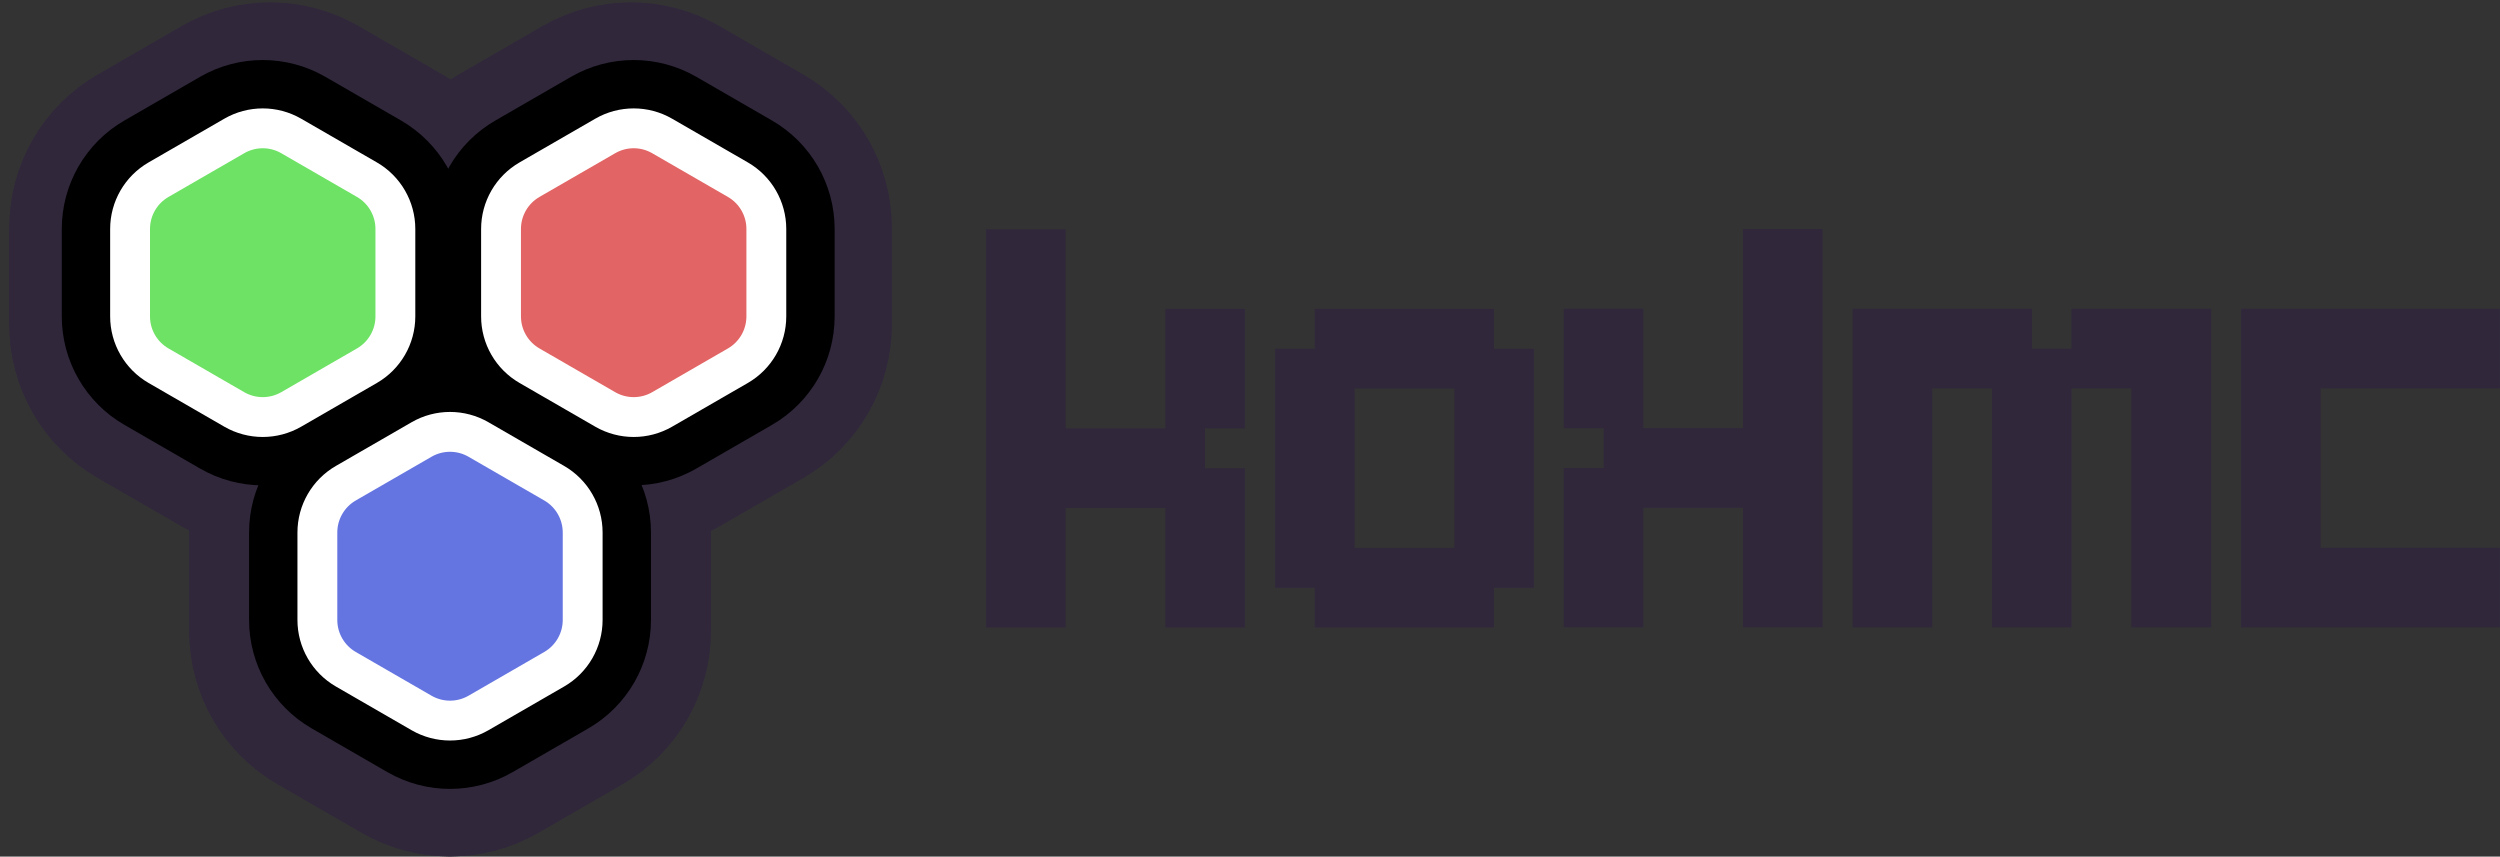 <svg width="251" height="86" viewBox="0 0 251 86" fill="none" xmlns="http://www.w3.org/2000/svg">
<rect x="0" y="0" width="251" height="86" fill="#333333" stroke="none"/>
<path d="M42.742 44.525C44.253 43.653 46.114 43.653 47.625 44.525L56.061 49.396C57.572 50.268 58.503 51.88 58.503 53.625V63.367C58.503 65.111 57.572 66.723 56.061 67.595L47.625 72.466C46.114 73.338 44.253 73.338 42.742 72.466L34.306 67.595C32.795 66.723 31.864 65.111 31.864 63.367V53.625C31.864 51.88 32.795 50.268 34.306 49.396L42.742 44.525Z" fill="#30273B"/>
<path d="M42.742 44.525C44.253 43.653 46.114 43.653 47.625 44.525L56.061 49.396C57.572 50.268 58.503 51.88 58.503 53.625V63.367C58.503 65.111 57.572 66.723 56.061 67.595L47.625 72.466C46.114 73.338 44.253 73.338 42.742 72.466L34.306 67.595C32.795 66.723 31.864 65.111 31.864 63.367V53.625C31.864 51.88 32.795 50.268 34.306 49.396L42.742 44.525Z" fill="#30273B"/>
<path d="M60.905 13.766C62.416 12.894 64.277 12.894 65.787 13.766L74.224 18.637C75.735 19.509 76.665 21.121 76.665 22.865V32.607C76.665 34.351 75.735 35.963 74.224 36.835L65.787 41.706C64.277 42.578 62.416 42.578 60.905 41.706L52.468 36.835C50.958 35.963 50.027 34.351 50.027 32.607V22.865C50.027 21.121 50.958 19.509 52.468 18.637L60.905 13.766Z" fill="#30273B"/>
<path d="M60.905 13.766C62.416 12.894 64.277 12.894 65.787 13.766L74.224 18.637C75.735 19.509 76.665 21.121 76.665 22.865V32.607C76.665 34.351 75.735 35.963 74.224 36.835L65.787 41.706C64.277 42.578 62.416 42.578 60.905 41.706L52.468 36.835C50.958 35.963 50.027 34.351 50.027 32.607V22.865C50.027 21.121 50.958 19.509 52.468 18.637L60.905 13.766Z" fill="#30273B"/>
<path d="M24.677 13.766C26.188 12.894 28.049 12.894 29.56 13.766L37.996 18.637C39.507 19.509 40.438 21.121 40.438 22.865V32.607C40.438 34.351 39.507 35.963 37.996 36.835L29.56 41.706C28.049 42.578 26.188 42.578 24.677 41.706L16.241 36.835C14.73 35.963 13.8 34.351 13.8 32.607V22.865C13.8 21.121 14.73 19.509 16.241 18.637L24.677 13.766Z" fill="#30273B"/>
<path d="M24.677 13.766C26.188 12.894 28.049 12.894 29.56 13.766L37.996 18.637C39.507 19.509 40.438 21.121 40.438 22.865V32.607C40.438 34.351 39.507 35.963 37.996 36.835L29.56 41.706C28.049 42.578 26.188 42.578 24.677 41.706L16.241 36.835C14.73 35.963 13.8 34.351 13.8 32.607V22.865C13.8 21.121 14.73 19.509 16.241 18.637L24.677 13.766Z" fill="#30273B"/>
<path d="M42.742 44.525C44.253 43.653 46.114 43.653 47.625 44.525L56.061 49.396C57.572 50.268 58.503 51.88 58.503 53.625V63.367C58.503 65.111 57.572 66.723 56.061 67.595L47.625 72.466C46.114 73.338 44.253 73.338 42.742 72.466L34.306 67.595C32.795 66.723 31.864 65.111 31.864 63.367V53.625C31.864 51.88 32.795 50.268 34.306 49.396L42.742 44.525Z" stroke="#30273B" stroke-width="25.718" stroke-linecap="round"/>
<path d="M42.742 44.525C44.253 43.653 46.114 43.653 47.625 44.525L56.061 49.396C57.572 50.268 58.503 51.88 58.503 53.625V63.367C58.503 65.111 57.572 66.723 56.061 67.595L47.625 72.466C46.114 73.338 44.253 73.338 42.742 72.466L34.306 67.595C32.795 66.723 31.864 65.111 31.864 63.367V53.625C31.864 51.88 32.795 50.268 34.306 49.396L42.742 44.525Z" stroke="#30273B" stroke-width="25.718" stroke-linecap="round"/>
<path d="M60.905 13.766C62.416 12.894 64.277 12.894 65.787 13.766L74.224 18.637C75.735 19.509 76.665 21.121 76.665 22.865V32.607C76.665 34.351 75.735 35.963 74.224 36.835L65.787 41.706C64.277 42.578 62.416 42.578 60.905 41.706L52.468 36.835C50.958 35.963 50.027 34.351 50.027 32.607V22.865C50.027 21.121 50.958 19.509 52.468 18.637L60.905 13.766Z" stroke="#30273B" stroke-width="25.718" stroke-linecap="round"/>
<path d="M60.905 13.766C62.416 12.894 64.277 12.894 65.787 13.766L74.224 18.637C75.735 19.509 76.665 21.121 76.665 22.865V32.607C76.665 34.351 75.735 35.963 74.224 36.835L65.787 41.706C64.277 42.578 62.416 42.578 60.905 41.706L52.468 36.835C50.958 35.963 50.027 34.351 50.027 32.607V22.865C50.027 21.121 50.958 19.509 52.468 18.637L60.905 13.766Z" stroke="#30273B" stroke-width="25.718" stroke-linecap="round"/>
<path d="M24.677 13.766C26.188 12.894 28.049 12.894 29.56 13.766L37.996 18.637C39.507 19.509 40.438 21.121 40.438 22.865V32.607C40.438 34.351 39.507 35.963 37.996 36.835L29.56 41.706C28.049 42.578 26.188 42.578 24.677 41.706L16.241 36.835C14.73 35.963 13.8 34.351 13.8 32.607V22.865C13.8 21.121 14.73 19.509 16.241 18.637L24.677 13.766Z" stroke="#30273B" stroke-width="25.718" stroke-linecap="round"/>
<path d="M24.677 13.766C26.188 12.894 28.049 12.894 29.56 13.766L37.996 18.637C39.507 19.509 40.438 21.121 40.438 22.865V32.607C40.438 34.351 39.507 35.963 37.996 36.835L29.56 41.706C28.049 42.578 26.188 42.578 24.677 41.706L16.241 36.835C14.73 35.963 13.8 34.351 13.8 32.607V22.865C13.8 21.121 14.73 19.509 16.241 18.637L24.677 13.766Z" stroke="#30273B" stroke-width="25.718" stroke-linecap="round"/>
<path d="M49.754 41.155C46.925 39.522 43.439 39.522 40.61 41.155L33.007 45.545C30.178 47.178 28.435 50.197 28.435 53.464V62.243C28.435 65.51 30.178 68.528 33.007 70.162L40.61 74.552C43.439 76.185 46.925 76.185 49.754 74.552L57.357 70.162C60.186 68.528 61.929 65.51 61.929 62.243V53.464C61.929 50.197 60.186 47.178 57.357 45.545L49.754 41.155Z" fill="black" stroke="black" stroke-width="6.858" stroke-linecap="round"/>
<path d="M42.324 44.125C44.093 43.104 46.271 43.104 48.039 44.125L55.642 48.514C57.41 49.535 58.5 51.422 58.5 53.464V62.243C58.5 64.285 57.41 66.171 55.642 67.192L48.039 71.582C46.271 72.603 44.093 72.603 42.324 71.582L34.721 67.192C32.953 66.171 31.864 64.285 31.864 62.243V53.464C31.864 51.422 32.953 49.535 34.721 48.514L42.324 44.125Z" fill="#6475E2" stroke="white" stroke-width="4.001" stroke-linecap="round"/>
<path d="M68.194 10.68C65.365 9.047 61.88 9.047 59.05 10.68L51.447 15.07C48.618 16.703 46.875 19.722 46.875 22.989V31.768C46.875 35.035 48.618 38.053 51.447 39.687L59.05 44.076C61.88 45.71 65.365 45.71 68.194 44.076L75.797 39.687C78.626 38.053 80.369 35.035 80.369 31.768V22.989C80.369 19.722 78.626 16.703 75.797 15.07L68.194 10.68Z" fill="black" stroke="black" stroke-width="6.858" stroke-linecap="round"/>
<path d="M60.765 13.65C62.533 12.629 64.712 12.629 66.48 13.65L74.083 18.039C75.851 19.06 76.94 20.947 76.94 22.989V31.768C76.94 33.809 75.851 35.696 74.083 36.717L66.48 41.107C64.712 42.127 62.533 42.127 60.765 41.107L53.162 36.717C51.394 35.696 50.304 33.809 50.304 31.768V22.989C50.304 20.947 51.394 19.06 53.162 18.039L60.765 13.65Z" fill="#E26464" stroke="white" stroke-width="4.001" stroke-linecap="round"/>
<path d="M30.95 10.68C28.121 9.047 24.635 9.047 21.806 10.68L14.203 15.07C11.374 16.703 9.631 19.722 9.631 22.989V31.768C9.631 35.035 11.374 38.053 14.203 39.687L21.806 44.076C24.635 45.71 28.121 45.71 30.95 44.076L38.553 39.687C41.382 38.053 43.125 35.035 43.125 31.768V22.989C43.125 19.722 41.382 16.703 38.553 15.07L30.95 10.68Z" fill="black" stroke="black" stroke-width="6.858" stroke-linecap="round"/>
<path d="M23.521 13.65C25.289 12.629 27.468 12.629 29.236 13.65L36.839 18.039C38.607 19.06 39.696 20.947 39.696 22.989V31.768C39.696 33.809 38.607 35.696 36.839 36.717L29.236 41.107C27.468 42.127 25.289 42.127 23.521 41.107L15.918 36.717C14.15 35.696 13.06 33.809 13.06 31.768V22.989C13.06 20.947 14.15 19.06 15.918 18.039L23.521 13.65Z" fill="#6DE264" stroke="white" stroke-width="4.001" stroke-linecap="round"/>
<path d="M99 63V23.016H106.992V43.008H117V31.008H124.992V43.008H120.984V47.016H124.992V63H117V51H106.992V63H99Z" fill="#30273B"/>
<path d="M146.016 55.008V39H136.008V55.008H146.016ZM132 63V59.016H128.016V35.016H132V31.008H150V35.016H154.008V59.016H150V63H132Z" fill="#30273B"/>
<path d="M186 62.992V31H204V35.008H207.984V31H222V62.992H213.984V38.992H207.984V62.992H199.992V38.992H193.992V62.992H186Z" fill="#30273B"/>
<path d="M225 62.992V31H250.992V38.992H232.992V55H250.992V62.992H225Z" fill="#30273B"/>
<path d="M182.992 62.984V23H175V42.992H164.992V30.992H157V42.992H161.008V47H157V62.984H164.992V50.984H175V62.984H182.992Z" fill="#30273B"/>
</svg>
